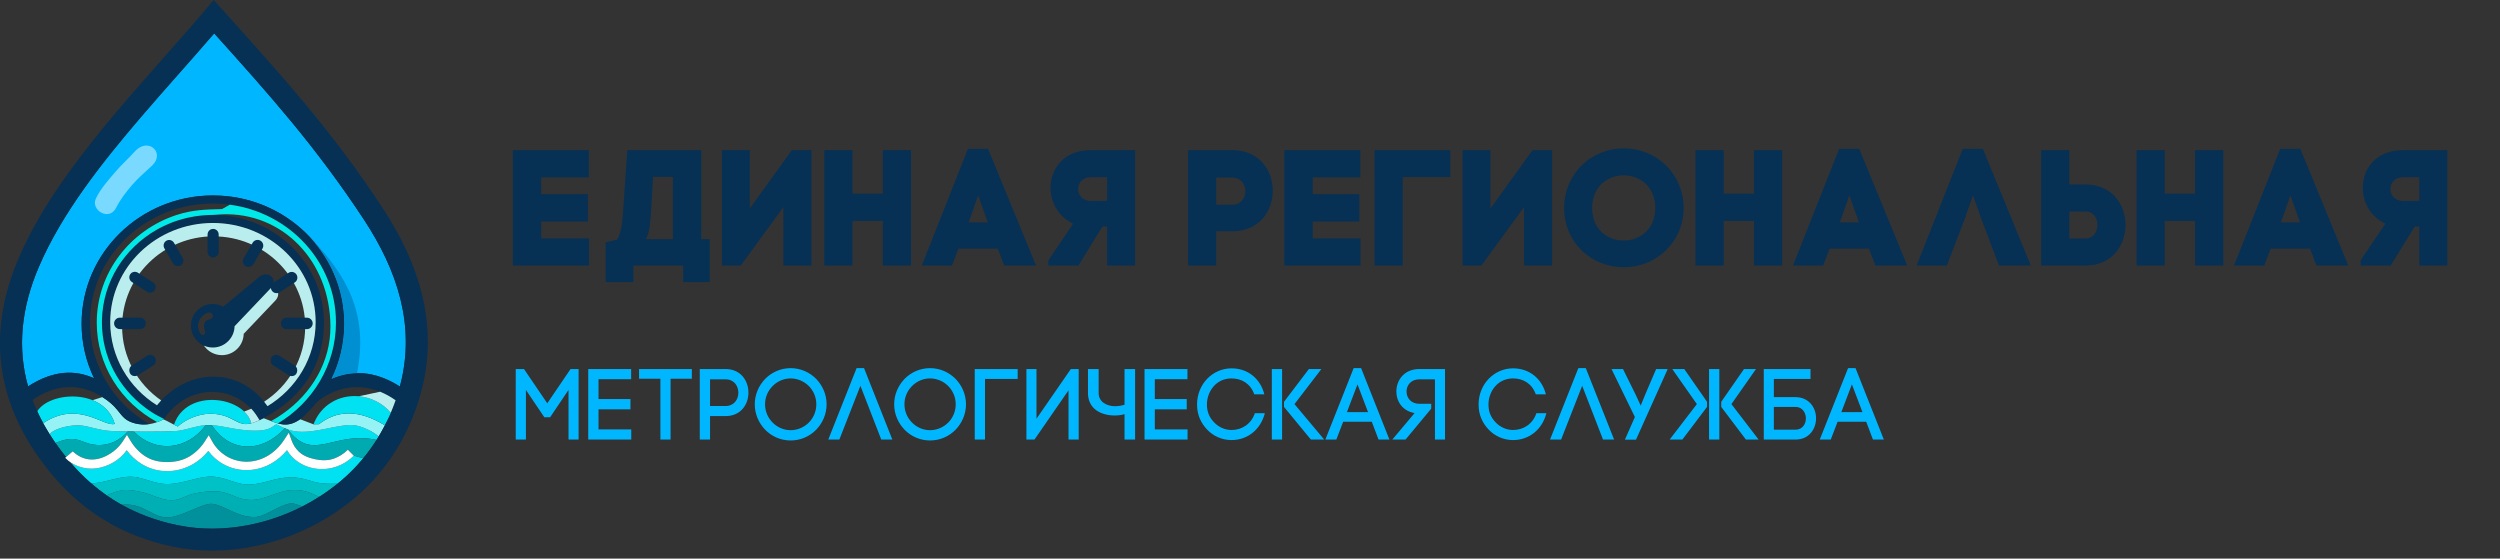 <svg width="273" height="61" viewBox="0 0 273 61" fill="none" xmlns="http://www.w3.org/2000/svg">
<rect x="0" y="0" width="273" height="61" fill="#333333" stroke="none"/>
<path fill-rule="evenodd" clip-rule="evenodd" d="M23.387 3.648C20.725 6.745 17.97 9.769 15.316 12.874C11.16 17.734 6.761 23.254 4.232 29.165C2.331 33.61 1.872 37.953 3.064 42.191C3.07 42.186 3.078 42.181 3.083 42.181C5.811 40.434 8.161 40.352 10.274 41.309C9.399 39.499 8.91 37.478 8.91 35.346C8.91 27.614 15.332 21.344 23.254 21.344C31.175 21.344 37.597 27.611 37.597 35.346C37.597 37.502 37.098 39.543 36.207 41.365C38.358 40.412 40.909 40.447 43.65 42.197L43.664 42.208C43.675 42.167 43.685 42.129 43.696 42.088C45.41 35.536 43.367 29.502 39.755 24.004C37.32 20.298 34.691 16.775 31.871 13.355C29.138 10.04 26.264 6.84 23.39 3.648H23.387Z" fill="#00B7FF"/>
<path fill-rule="evenodd" clip-rule="evenodd" d="M13.268 55.109C15.653 54.894 16.577 56.459 18.191 56.505C19.712 56.551 22.032 54.954 23.127 55.019C24.406 55.095 26.05 56.625 28.033 56.445C29.098 56.35 31.157 54.679 32.194 55.019L33.039 55.296C30.893 56.394 28.568 57.149 26.185 57.502C23.518 57.899 20.983 57.79 18.367 57.122C17.302 56.85 16.256 56.505 15.243 56.076C14.558 55.785 13.901 55.465 13.268 55.109Z" fill="#00919D"/>
<path fill-rule="evenodd" clip-rule="evenodd" d="M11.638 54.09C12.198 53.862 12.752 53.617 13.344 53.533C14.015 53.438 14.702 53.577 15.365 53.712C16.492 53.943 17.544 54.598 18.696 54.633C19.573 54.66 20.361 54.063 21.222 53.889C22.684 53.593 23.662 53.577 24.419 53.767C25.574 54.06 26.278 54.709 27.821 54.571C29.038 54.462 30.488 53.606 31.686 53.53C33.156 53.435 33.74 53.748 34.846 54.258C34.259 54.631 33.653 54.978 33.036 55.294L32.192 55.016C31.154 54.677 29.095 56.347 28.03 56.443C26.049 56.622 24.403 55.092 23.124 55.016C22.029 54.951 19.712 56.548 18.188 56.502C16.574 56.453 15.648 54.891 13.265 55.106C12.703 54.791 12.16 54.451 11.635 54.087L11.638 54.09Z" fill="#00AFB3"/>
<path fill-rule="evenodd" clip-rule="evenodd" d="M9.967 52.789C11.706 52.702 13.043 51.941 14.594 52.072C15.648 52.161 16.791 52.77 17.954 52.846C19.663 52.957 21.266 52.134 22.8 52.044C24.322 51.952 25.588 52.83 26.902 52.906C28.345 52.992 29.616 52.316 31.124 52.161C32.558 52.014 33.439 52.376 34.319 52.618C35.191 52.859 35.989 52.83 36.861 52.819C36.22 53.337 35.547 53.818 34.851 54.261C33.743 53.75 33.159 53.438 31.692 53.533C30.494 53.609 29.043 54.465 27.826 54.574C26.28 54.712 25.579 54.063 24.425 53.77C23.667 53.577 22.689 53.596 21.227 53.892C20.366 54.066 19.579 54.66 18.701 54.636C17.549 54.601 16.501 53.946 15.371 53.715C14.708 53.579 14.018 53.441 13.349 53.536C12.757 53.62 12.2 53.862 11.643 54.093C11.065 53.688 10.508 53.256 9.973 52.791L9.967 52.789Z" fill="#00C2C6"/>
<path fill-rule="evenodd" clip-rule="evenodd" d="M5.417 47.413C6.123 46.657 7.835 46.405 8.682 46.446C9.682 46.492 10.823 47.027 12.352 47.073C12.844 47.087 13.39 47.1 13.955 47.108C12.532 48.744 10.744 48.746 9.715 48.448C8.609 48.13 8.09 47.511 6.055 48.38C5.835 48.062 5.621 47.741 5.417 47.413ZM14.604 47.114C16.392 47.133 18.247 47.117 19.171 47.065C19.962 47.019 20.57 46.772 21.676 46.532C21.942 46.475 22.206 46.44 22.466 46.426C20.459 49.154 16.957 49.518 14.607 47.114H14.604ZM23.132 46.426C23.675 46.456 24.208 46.549 24.737 46.652C29.345 47.562 29.652 46.568 30.179 46.326C30.516 46.494 30.814 46.641 31.1 46.761C28.573 49.532 25.069 49.42 23.135 46.429L23.132 46.426ZM31.434 46.888C31.787 47.013 32.132 47.095 32.526 47.127C34.561 47.293 36.769 46.353 38.472 46.413C39.092 46.435 39.698 46.679 40.257 46.948C40.537 47.084 41.045 47.375 41.358 47.646C41.279 47.777 41.197 47.907 41.116 48.038C36.43 47 34.197 50.602 31.436 46.888H31.434Z" fill="#00E2F1"/>
<path fill-rule="evenodd" clip-rule="evenodd" d="M10.106 43.699L11.179 43.362C11.872 43.794 12.407 44.264 12.809 44.767C13.442 45.557 13.716 45.962 14.743 46.234C15.824 46.519 16.938 46.285 17.854 45.794C18.419 46.041 18.851 46.326 19.416 46.573C19.785 46.239 20.217 45.948 20.73 45.715C21.855 45.199 22.92 45.041 24.129 45.307C25.197 45.541 25.677 46.073 26.468 46.266C27.117 46.424 27.837 46.139 28.793 45.669C30.301 46.225 31.276 46.856 32.781 45.78C33.273 45.967 33.746 46.149 34.235 46.337C34.433 46.331 34.631 46.326 34.83 46.323C36.75 44.835 39.073 44.639 42.023 46.443L41.999 46.503C41.795 46.894 41.58 47.277 41.355 47.652C41.042 47.377 40.534 47.087 40.255 46.953C39.695 46.685 39.092 46.44 38.47 46.418C36.767 46.359 34.558 47.299 32.523 47.133C31.697 47.065 31.078 46.782 30.173 46.331C29.646 46.573 29.339 47.568 24.732 46.657C23.738 46.462 22.724 46.31 21.67 46.538C20.565 46.78 19.956 47.024 19.166 47.07C17.832 47.146 14.553 47.141 12.347 47.076C10.818 47.03 9.677 46.494 8.677 46.448C7.827 46.407 6.115 46.663 5.412 47.415L5.363 47.337C5.129 46.964 4.912 46.59 4.708 46.215C8.552 43.642 11.315 46.657 12.532 46.291C12.141 44.979 11.214 44.145 10.1 43.699H10.106Z" fill="#95F2F5"/>
<path fill-rule="evenodd" clip-rule="evenodd" d="M38.644 49.757L39.668 50.04C38.94 50.925 38.133 51.748 37.25 52.495C37.122 52.604 36.992 52.713 36.859 52.819C35.987 52.83 35.191 52.859 34.316 52.618C33.436 52.376 32.556 52.015 31.121 52.161C29.613 52.316 28.342 52.99 26.9 52.906C25.582 52.827 24.319 51.952 22.798 52.044C21.263 52.137 19.66 52.957 17.951 52.846C16.788 52.77 15.648 52.161 14.591 52.072C13.04 51.941 11.703 52.699 9.964 52.789C9.144 52.077 8.373 51.297 7.65 50.45C8.457 51.015 9.519 51.27 10.472 51.151C11.806 50.982 13.121 50.219 13.833 49.168C14.289 49.776 14.819 50.26 15.389 50.621C16.291 51.191 17.297 51.458 18.299 51.45C19.299 51.439 20.293 51.156 21.17 50.626C21.757 50.273 22.292 49.809 22.746 49.244C23.121 49.749 23.569 50.167 24.066 50.493C24.865 51.018 25.794 51.306 26.75 51.335C27.701 51.365 28.679 51.14 29.581 50.637C30.217 50.284 30.811 49.795 31.336 49.165C31.504 49.442 31.703 49.695 31.925 49.92C32.531 50.529 33.316 50.941 34.169 51.123C35.014 51.303 35.93 51.251 36.799 50.936C37.456 50.7 38.087 50.311 38.641 49.763L38.644 49.757Z" fill="#00E2F1"/>
<path fill-rule="evenodd" clip-rule="evenodd" d="M6.058 48.38C8.093 47.51 8.612 48.13 9.717 48.448C10.747 48.744 12.534 48.741 13.958 47.108C14.173 47.111 14.39 47.114 14.607 47.117C16.957 49.523 20.459 49.157 22.466 46.429C22.692 46.416 22.912 46.418 23.135 46.429C25.072 49.42 28.573 49.532 31.1 46.761C31.214 46.81 31.325 46.853 31.436 46.891C34.197 50.607 36.43 47.002 41.116 48.04C40.676 48.736 40.192 49.404 39.67 50.04L38.646 49.757L37.994 49.102C37.538 49.556 37.025 49.871 36.492 50.064C35.788 50.319 35.085 50.284 34.4 50.14C33.721 49.996 33.064 49.746 32.588 49.265C32.273 48.947 32.021 48.562 31.86 48.116L31.545 47.244L31.037 48.018C30.499 48.836 29.845 49.437 29.138 49.828C28.386 50.246 27.573 50.434 26.786 50.409C26.001 50.385 25.24 50.145 24.58 49.714C24.017 49.344 23.534 48.836 23.178 48.195L22.8 47.516L22.385 48.173C21.939 48.877 21.358 49.434 20.703 49.83C19.964 50.276 19.133 50.442 18.302 50.45C17.473 50.458 16.639 50.311 15.892 49.836C15.273 49.445 14.71 48.877 14.254 48.119L13.868 47.481L13.466 48.108C13.246 48.453 12.972 48.776 12.662 49.067C11.255 50.276 9.446 50.697 7.952 49.282L7.213 49.909L7.177 49.866C6.789 49.382 6.417 48.885 6.061 48.374L6.058 48.38Z" fill="#00AAB1"/>
<path fill-rule="evenodd" clip-rule="evenodd" d="M4.064 44.913C5.441 42.716 11.374 42.384 12.537 46.291C11.32 46.655 8.557 43.639 4.713 46.215C4.477 45.783 4.262 45.348 4.064 44.913Z" fill="#00E2F1"/>
<path fill-rule="evenodd" clip-rule="evenodd" d="M19.415 46.573L18.997 46.375C20.385 42.327 26.712 43.289 27.443 46.223C27.093 46.315 26.772 46.34 26.47 46.266C25.702 46.041 25.215 45.557 24.18 45.318C24.164 45.315 24.148 45.31 24.131 45.307C22.922 45.041 21.858 45.201 20.733 45.715C20.22 45.948 19.788 46.239 19.418 46.573H19.415Z" fill="#00E2F1"/>
<path fill-rule="evenodd" clip-rule="evenodd" d="M34.235 46.334C35.648 42.648 40.355 42.289 42.738 45.136C42.499 45.571 42.262 46.003 42.023 46.437C39.073 44.636 36.748 44.829 34.83 46.318C34.632 46.323 34.433 46.329 34.235 46.331V46.334Z" fill="#00E2F1"/>
<path fill-rule="evenodd" clip-rule="evenodd" d="M23.251 23.474C29.945 23.474 35.373 28.731 35.373 35.218C35.373 40.224 32.656 43.761 28.337 45.88C28.005 45.353 27.704 44.843 27.082 44.291C24.898 42.354 21.719 42.316 19.443 44.087C18.84 44.557 18.323 45.117 17.913 45.764L17.313 45.457C16.775 45.182 16.275 44.84 15.8 44.479C12.958 42.33 11.13 38.98 11.13 35.218C11.13 28.733 16.558 23.474 23.251 23.474ZM17.139 44.261C20.464 40.138 26.204 40.005 29.209 44.356C32.368 42.441 34.468 39.048 34.468 35.18C34.468 29.201 29.448 24.352 23.251 24.352C17.058 24.352 12.034 29.201 12.034 35.18C12.034 38.983 14.066 42.327 17.139 44.259V44.261Z" fill="#063054"/>
<path fill-rule="evenodd" clip-rule="evenodd" d="M23.387 3.648C20.725 6.745 17.97 9.769 15.316 12.874C11.16 17.734 6.762 23.254 4.233 29.165C2.331 33.61 1.872 37.953 3.064 42.191C3.07 42.186 3.078 42.181 3.083 42.181C5.811 40.434 8.161 40.352 10.274 41.309C9.4 39.499 8.911 37.478 8.911 35.346C8.911 27.614 15.333 21.344 23.254 21.344C31.176 21.344 37.598 27.611 37.598 35.346C37.598 37.502 37.098 39.543 36.207 41.365C38.358 40.412 40.909 40.447 43.65 42.197L43.664 42.208C43.675 42.167 43.686 42.129 43.697 42.088C45.411 35.536 43.368 29.502 39.755 24.004C37.321 20.298 34.691 16.775 31.871 13.355C29.138 10.04 26.264 6.84 23.39 3.648H23.387ZM3.551 43.675C4.013 44.903 4.618 46.122 5.371 47.334C5.92 48.214 6.525 49.059 7.175 49.868C9.372 52.607 12.01 54.707 15.246 56.073C16.259 56.502 17.305 56.847 18.37 57.119C20.986 57.787 23.518 57.896 26.188 57.499C30.241 56.896 34.126 55.141 37.253 52.493C40.005 50.164 42.026 47.095 43.205 43.707L43.202 43.705C40.991 42.134 38.386 41.784 35.981 43.012C34.438 43.8 34.615 44.039 33.46 45.18C33.439 45.201 33.417 45.223 33.395 45.245C32.969 45.663 32.727 45.859 32.192 46.111C31.526 46.426 30.956 46.399 30.353 46.234C34.159 43.941 36.69 39.863 36.69 35.21C36.69 28.041 30.676 22.227 23.257 22.227C15.838 22.227 9.823 28.038 9.823 35.21C9.823 39.915 12.415 44.036 16.291 46.312C15.786 46.383 15.265 46.367 14.748 46.231C13.724 45.959 13.45 45.554 12.814 44.764C12.42 44.272 11.902 43.813 11.239 43.395C11.182 43.357 11.122 43.321 11.065 43.283C8.595 41.757 5.955 42.02 3.624 43.626C3.602 43.639 3.575 43.658 3.553 43.675H3.551ZM23.33 0C16.082 8.712 6.36 18.09 2.024 28.22C-0.793 34.8 -0.945 41.724 3.333 48.6C3.907 49.523 4.564 50.447 5.303 51.368C7.821 54.506 10.796 56.796 14.311 58.282C15.411 58.746 16.566 59.132 17.775 59.442C20.714 60.194 23.545 60.316 26.538 59.871C31.021 59.205 35.324 57.266 38.801 54.324C42.373 51.3 44.843 47.182 46.017 42.691C47.921 35.405 45.769 28.788 41.76 22.683C36.033 13.969 30.497 7.968 23.333 0H23.33Z" fill="#063054"/>
<path d="M7.947 49.287C9.441 50.702 11.25 50.281 12.657 49.072C12.97 48.785 13.241 48.459 13.461 48.114L13.864 47.486L14.249 48.124C14.706 48.882 15.268 49.447 15.887 49.841C16.634 50.314 17.468 50.463 18.297 50.455C19.128 50.447 19.959 50.281 20.698 49.836C21.353 49.439 21.934 48.882 22.38 48.179L22.796 47.521L23.173 48.2C23.529 48.842 24.015 49.35 24.575 49.719C25.232 50.151 25.996 50.387 26.781 50.414C27.569 50.439 28.381 50.252 29.133 49.833C29.84 49.439 30.494 48.842 31.032 48.024L31.54 47.25L31.855 48.122C32.016 48.567 32.268 48.953 32.584 49.271C33.059 49.752 33.719 50.002 34.395 50.145C35.08 50.289 35.784 50.325 36.487 50.069C37.02 49.877 37.533 49.562 37.989 49.108L38.642 49.763C38.087 50.314 37.457 50.7 36.8 50.936C35.93 51.251 35.015 51.3 34.17 51.123C33.317 50.944 32.532 50.531 31.926 49.92C31.703 49.695 31.505 49.442 31.337 49.165C30.812 49.795 30.217 50.284 29.582 50.637C28.68 51.14 27.702 51.365 26.751 51.335C25.795 51.306 24.866 51.017 24.067 50.493C23.57 50.167 23.122 49.749 22.747 49.244C22.293 49.809 21.755 50.273 21.171 50.626C20.294 51.156 19.299 51.441 18.3 51.45C17.297 51.46 16.292 51.191 15.39 50.621C14.82 50.26 14.29 49.776 13.834 49.167C13.122 50.219 11.807 50.982 10.473 51.151C9.289 51.3 7.939 50.874 7.118 49.991L7.944 49.29L7.947 49.287Z" fill="#FEFEFE"/>
<path fill-rule="evenodd" clip-rule="evenodd" d="M39.178 43.273L41.504 42.778C42.088 43.012 42.656 43.324 43.199 43.71C43.039 44.169 42.865 44.62 42.675 45.066C41.74 43.987 40.466 43.387 39.176 43.273H39.178Z" fill="#BAEEEE"/>
<path fill-rule="evenodd" clip-rule="evenodd" d="M23.33 25.81C28.85 25.81 33.327 30.219 33.327 35.658C33.327 39.127 31.529 42.121 28.845 43.867C28.97 44.022 29.092 44.185 29.209 44.354C32.368 42.439 34.468 39.045 34.468 35.177C34.468 29.198 29.448 24.349 23.252 24.349C17.058 24.349 12.035 29.198 12.035 35.177C12.035 38.98 14.067 42.325 17.139 44.256C17.289 44.071 17.443 43.895 17.601 43.724C15.02 41.944 13.333 38.991 13.333 35.653C13.333 30.214 17.81 25.805 23.33 25.805V25.81ZM27.438 44.634C27.185 44.745 26.927 44.848 26.666 44.941C27.047 45.305 27.321 45.736 27.443 46.22C27.788 46.128 28.163 45.97 28.584 45.769C28.628 45.745 28.668 45.718 28.712 45.69H28.715C28.592 45.755 28.467 45.818 28.342 45.878C28.082 45.462 27.837 45.057 27.44 44.634H27.438Z" fill="#BAEEEE"/>
<path fill-rule="evenodd" clip-rule="evenodd" d="M34.007 26.082C38.204 30.415 40.193 34.623 38.995 40.743C38.008 40.757 37.074 40.983 36.205 41.368C37.096 39.545 37.596 37.502 37.596 35.348C37.596 31.798 36.24 28.557 34.007 26.087V26.085V26.082Z" fill="#0090D2"/>
<path fill-rule="evenodd" clip-rule="evenodd" d="M17.172 46.095C13.233 43.976 10.565 39.909 10.565 35.237C10.565 29.76 14.227 25.115 19.31 23.466C21.054 22.901 22.434 22.879 24.24 22.833L25.096 22.355C31.643 23.224 36.685 28.649 36.685 35.212C36.685 39.863 34.153 43.944 30.347 46.236C30.401 46.25 30.453 46.266 30.507 46.277C30.217 46.206 29.921 46.1 29.608 45.978C30.067 45.734 30.499 45.451 30.918 45.155C34.063 42.941 36.112 39.488 36.085 35.609C36.033 28.5 30.861 23.167 24.265 23.403C23.92 23.417 23.567 23.439 23.205 23.471C23.137 23.471 23.072 23.471 23.004 23.474C22.961 23.474 22.915 23.477 22.871 23.477C22.806 23.48 22.741 23.482 22.675 23.485C22.64 23.488 22.602 23.488 22.567 23.49C22.504 23.493 22.442 23.498 22.382 23.501C22.341 23.504 22.301 23.507 22.26 23.509C22.2 23.515 22.143 23.52 22.083 23.526C22.037 23.531 21.988 23.534 21.942 23.539C21.88 23.545 21.817 23.553 21.755 23.561C21.719 23.566 21.684 23.569 21.649 23.575C21.589 23.583 21.529 23.591 21.469 23.599C21.426 23.605 21.382 23.613 21.339 23.618C21.287 23.626 21.233 23.634 21.181 23.642C21.133 23.651 21.081 23.659 21.032 23.67C20.978 23.68 20.923 23.689 20.869 23.7C20.828 23.708 20.788 23.716 20.747 23.724C20.692 23.735 20.638 23.746 20.584 23.759C20.535 23.77 20.483 23.781 20.434 23.792C20.391 23.803 20.35 23.811 20.307 23.822C20.252 23.835 20.198 23.849 20.144 23.863C20.095 23.876 20.046 23.887 19.997 23.901C19.953 23.911 19.913 23.922 19.869 23.936C19.82 23.95 19.769 23.963 19.72 23.979C19.666 23.996 19.608 24.012 19.554 24.028C19.519 24.039 19.483 24.05 19.451 24.061C19.394 24.08 19.34 24.096 19.282 24.115C19.244 24.129 19.206 24.14 19.168 24.153C19.111 24.172 19.054 24.194 18.997 24.213C18.962 24.227 18.924 24.24 18.889 24.254C18.826 24.276 18.766 24.3 18.707 24.324L18.633 24.354C18.571 24.379 18.508 24.406 18.446 24.43C18.427 24.439 18.408 24.447 18.389 24.455C18.299 24.493 18.212 24.531 18.125 24.572L18.087 24.588C18.019 24.618 17.954 24.65 17.886 24.683L17.845 24.702C17.777 24.735 17.712 24.767 17.647 24.8L17.634 24.805C17.53 24.857 17.427 24.911 17.326 24.965L17.31 24.974C17.242 25.012 17.174 25.05 17.107 25.088L17.087 25.099C13.602 27.095 11.239 30.735 11.133 34.916C11.13 35.014 11.13 35.112 11.13 35.21C11.13 38.972 12.958 42.322 15.8 44.471C16.278 44.832 16.775 45.174 17.313 45.449L17.9 45.747L17.854 45.785C17.636 45.902 17.408 46.005 17.172 46.09V46.095Z" fill="#00E9E9"/>
<path fill-rule="evenodd" clip-rule="evenodd" d="M23.238 33.194C23.653 33.194 24.047 33.303 24.387 33.49C25.704 32.417 26.992 31.295 28.312 30.227C29.418 29.445 30.464 30.597 29.502 31.537L25.615 35.623C25.587 36.913 24.534 37.951 23.238 37.951C21.923 37.951 20.858 36.886 20.858 35.571C20.858 34.256 21.923 33.191 23.238 33.191V33.194ZM21.887 36.427C21.627 36.011 21.553 35.549 21.692 35.123C21.83 34.694 22.493 34.063 22.909 34.118C23.172 34.153 23.384 34.577 23.11 34.775C22.773 35.017 22.358 34.808 22.281 35.582C22.265 35.742 22.309 35.922 22.371 36.117C22.428 36.296 22.447 36.449 22.262 36.554C22.124 36.633 21.969 36.549 21.89 36.427H21.887Z" fill="#063054"/>
<path fill-rule="evenodd" clip-rule="evenodd" d="M29.676 31.336C30.341 31.428 30.695 32.216 29.999 32.892L26.612 36.454C26.584 37.744 25.53 38.782 24.235 38.782C23.417 38.782 22.697 38.372 22.27 37.744C22.567 37.877 22.895 37.951 23.24 37.951C24.536 37.951 25.59 36.913 25.617 35.623L29.505 31.537C29.573 31.472 29.63 31.404 29.679 31.336H29.676Z" fill="#BAEEEE"/>
<path d="M10.459 21.714C10.975 20.592 11.836 19.671 12.638 18.725C13.276 17.973 14.031 17.321 14.697 16.566C16.172 14.898 18.071 16.683 16.623 18.068C15.862 18.796 15.064 19.443 14.398 20.23C13.719 21.032 13.151 21.752 12.684 22.681C11.918 24.205 9.899 22.933 10.459 21.714Z" fill="#FEFEFE" fill-opacity="0.48"/>
<path fill-rule="evenodd" clip-rule="evenodd" d="M16.074 38.847L14.404 39.909C14.113 40.094 14.048 40.461 14.2 40.768C14.355 41.075 14.77 41.156 15.058 40.972L16.729 39.909C17.02 39.725 17.085 39.358 16.933 39.051C16.778 38.744 16.362 38.663 16.074 38.847ZM13.083 34.688H15.297C15.64 34.688 15.922 34.968 15.922 35.313C15.922 35.655 15.642 35.938 15.297 35.938H13.083C12.741 35.938 12.459 35.658 12.459 35.313C12.459 34.971 12.738 34.688 13.083 34.688ZM16.074 31.866L14.401 30.795C14.121 30.616 14.034 30.241 14.213 29.961C14.39 29.679 14.768 29.595 15.047 29.774L16.721 30.844C17.001 31.023 17.088 31.398 16.908 31.678C16.732 31.961 16.354 32.045 16.074 31.866ZM18.897 28.763L17.946 27.112C17.78 26.824 17.881 26.451 18.169 26.286C18.457 26.12 18.829 26.221 18.995 26.509L19.945 28.16C20.111 28.448 20.011 28.82 19.723 28.986C19.435 29.152 19.062 29.051 18.897 28.763ZM22.667 27.508V25.601C22.667 25.27 22.939 24.995 23.273 24.995C23.607 24.995 23.879 25.267 23.879 25.601V27.508C23.879 27.84 23.607 28.114 23.273 28.114C22.942 28.114 22.667 27.842 22.667 27.508ZM26.601 28.212L27.587 26.509C27.758 26.212 28.144 26.109 28.44 26.28C28.736 26.451 28.84 26.837 28.668 27.133L27.682 28.837C27.511 29.133 27.125 29.236 26.829 29.065C26.533 28.894 26.43 28.508 26.601 28.212ZM29.864 30.869L31.51 29.793C31.798 29.605 32.186 29.687 32.374 29.975C32.561 30.263 32.48 30.651 32.192 30.839L30.546 31.915C30.258 32.102 29.869 32.02 29.682 31.733C29.494 31.445 29.576 31.056 29.864 30.869ZM31.306 34.691H33.52C33.862 34.691 34.145 34.971 34.145 35.316C34.145 35.658 33.865 35.941 33.52 35.941H31.306C30.964 35.941 30.681 35.661 30.681 35.316C30.681 34.973 30.961 34.691 31.306 34.691ZM30.505 38.85L32.175 39.912C32.466 40.097 32.531 40.464 32.379 40.771C32.224 41.078 31.809 41.159 31.521 40.974L29.85 39.912C29.559 39.727 29.494 39.361 29.646 39.054C29.801 38.747 30.217 38.665 30.505 38.85Z" fill="#063054"/>
<path d="M59.096 24.194V26.03H64.316V29H56V16.4H64.298V19.37H59.096V21.206H64.19V24.194H59.096ZM76.58 26.12H77.498V30.8H74.6V29H69.164V30.8H66.14V26.462L67.382 26.174C67.796 25.598 67.94 24.5 68.03 23.276L68.498 16.4H76.58V26.12ZM70.55 26.12H73.484V19.316H71.306C71.054 23.996 71.036 25.166 70.55 26.12ZM88.609 29H85.549V22.61L80.887 29H78.835V16.4H81.877V22.772L86.467 16.4H88.609V29ZM93.092 16.4V21.152H96.404V16.4H99.482V29H96.404V24.122H93.092V29H90.014V16.4H93.092ZM109.66 29L108.958 27.146H104.656L103.954 29H100.66L105.7 16.256H107.896L113.134 29H109.66ZM106.816 21.332L105.88 23.996L105.772 24.284H107.86L107.788 24.068L106.816 21.332ZM120.892 24.734H120.388L117.76 29H114.484V28.424L117.184 24.428C113.314 22.574 114.052 16.4 119.056 16.4H123.952V29H120.892V24.734ZM120.892 21.944V19.352H119.128C117.256 19.352 117.274 21.944 119.128 21.944H120.892ZM129.74 16.4H134.564C140.468 16.4 140.45 25.256 134.564 25.256H132.818V29H129.74V16.4ZM132.818 22.358H134.564C136.472 22.358 136.472 19.388 134.564 19.388H132.818V22.358ZM143.348 24.194V26.03H148.568V29H140.252V16.4H148.55V19.37H143.348V21.206H148.442V24.194H143.348ZM153.178 19.334V29H150.1V16.4H158.38V19.334H153.178ZM169.486 29H166.426V22.61L161.764 29H159.712V16.4H162.754V22.772L167.344 16.4H169.486V29ZM170.801 22.718C170.801 19.01 173.717 16.202 177.317 16.202C180.917 16.202 183.851 19.01 183.851 22.718C183.851 26.372 180.917 29.18 177.317 29.18C173.717 29.18 170.801 26.426 170.801 22.718ZM173.861 22.718C173.861 27.47 180.755 27.434 180.755 22.718C180.755 17.966 173.861 17.948 173.861 22.718ZM188.224 16.4V21.152H191.536V16.4H194.614V29H191.536V24.122H188.224V29H185.146V16.4H188.224ZM204.793 29L204.091 27.146H199.789L199.087 29H195.792L200.833 16.256H203.029L208.267 29H204.793ZM201.949 21.332L201.013 23.996L200.905 24.284H202.993L202.921 24.068L201.949 21.332ZM218.293 29L216.421 24.068L215.449 21.332L214.513 23.996L212.587 29H209.292L214.333 16.256H216.529L221.767 29H218.293ZM227.731 29H222.889V16.4H225.967V20.144H227.731C230.629 20.144 232.105 22.34 232.105 24.572C232.105 26.786 230.629 29 227.731 29ZM227.731 23.096H225.967V26.048H227.731C228.613 26.048 229.045 25.292 229.045 24.554C229.045 23.834 228.613 23.096 227.731 23.096ZM236.389 16.4V21.152H239.701V16.4H242.779V29H239.701V24.122H236.389V29H233.311V16.4H236.389ZM252.957 29L252.255 27.146H247.953L247.251 29H243.957L248.997 16.256H251.193L256.431 29H252.957ZM250.113 21.332L249.177 23.996L249.069 24.284H251.157L251.085 24.068L250.113 21.332ZM264.189 24.734H263.685L261.057 29H257.781V28.424L260.481 24.428C256.611 22.574 257.349 16.4 262.353 16.4H267.249V29H264.189V24.734ZM264.189 21.944V19.352H262.425C260.553 19.352 260.571 21.944 262.425 21.944H264.189Z" fill="#063054"/>
<path d="M57.43 42.577V48H56.319V40.3H57.221L59.762 44.04L62.303 40.3H63.183V48H62.083V42.577L60.07 45.569H59.443L57.43 42.577ZM65.358 44.7V46.889H68.933V48H64.236V40.3H68.922V41.411H65.358V43.578H68.845V44.7H65.358ZM73.227 48H72.116V41.356H69.784V40.3H75.548V41.356H73.227V48ZM76.416 40.3H79.232C80.893 40.3 81.729 41.587 81.729 42.874C81.729 44.161 80.893 45.437 79.232 45.437H77.538V48H76.416V40.3ZM77.538 44.337H79.232C80.167 44.337 80.629 43.611 80.629 42.885C80.629 42.148 80.167 41.422 79.232 41.422H77.538V44.337ZM89.142 44.15C89.142 43.358 88.823 42.665 88.328 42.159C87.811 41.642 87.096 41.323 86.337 41.323C85.578 41.323 84.874 41.642 84.368 42.159C83.862 42.665 83.543 43.369 83.543 44.15C83.543 44.931 83.862 45.635 84.368 46.141C84.874 46.658 85.578 46.977 86.337 46.977C87.096 46.977 87.811 46.658 88.328 46.141C88.823 45.635 89.142 44.942 89.142 44.15ZM82.421 44.15C82.421 43.061 82.872 42.082 83.565 41.367C84.269 40.652 85.259 40.201 86.337 40.201C87.426 40.201 88.405 40.652 89.12 41.367C89.813 42.082 90.264 43.061 90.264 44.15C90.264 45.239 89.813 46.218 89.12 46.933C88.405 47.659 87.426 48.099 86.337 48.099C85.259 48.099 84.269 47.659 83.565 46.933C82.872 46.218 82.421 45.239 82.421 44.15ZM93.957 42.126L91.658 48H90.448L93.539 40.201H94.353L97.444 48H96.234L93.957 42.126ZM104.364 44.15C104.364 43.358 104.045 42.665 103.55 42.159C103.033 41.642 102.318 41.323 101.559 41.323C100.8 41.323 100.096 41.642 99.59 42.159C99.084 42.665 98.765 43.369 98.765 44.15C98.765 44.931 99.084 45.635 99.59 46.141C100.096 46.658 100.8 46.977 101.559 46.977C102.318 46.977 103.033 46.658 103.55 46.141C104.045 45.635 104.364 44.942 104.364 44.15ZM97.643 44.15C97.643 43.061 98.094 42.082 98.787 41.367C99.491 40.652 100.481 40.201 101.559 40.201C102.648 40.201 103.627 40.652 104.342 41.367C105.035 42.082 105.486 43.061 105.486 44.15C105.486 45.239 105.035 46.218 104.342 46.933C103.627 47.659 102.648 48.099 101.559 48.099C100.481 48.099 99.491 47.659 98.787 46.933C98.094 46.218 97.643 45.239 97.643 44.15ZM107.564 41.378V48H106.442V40.3H111.128V41.378H107.564ZM117.793 48H116.682V42.621L112.964 48H112.084V40.3H113.184V45.723L116.935 40.3H117.793V48ZM123.954 40.3V48H122.799V45.228C122.447 45.327 122.095 45.371 121.732 45.371C120.225 45.371 118.806 44.645 118.806 42.918V40.3H119.972V42.918C119.972 43.886 120.852 44.359 121.765 44.359C122.128 44.359 122.48 44.293 122.799 44.205V40.3H123.954ZM126.105 44.7V46.889H129.68V48H124.983V40.3H129.669V41.411H126.105V43.578H129.592V44.7H126.105ZM130.718 44.172C130.718 41.928 132.434 40.223 134.48 40.223C136.24 40.223 137.626 41.323 138.066 43.061H136.966C136.559 41.906 135.613 41.323 134.48 41.323C132.764 41.323 131.796 42.786 131.796 44.172C131.796 45.041 132.104 45.624 132.588 46.13C133.072 46.636 133.743 46.955 134.48 46.955C135.646 46.955 136.636 46.284 137.032 45.118H138.121C137.681 46.867 136.273 48.055 134.48 48.055C133.435 48.055 132.489 47.615 131.818 46.911C131.158 46.207 130.718 45.338 130.718 44.172ZM138.882 40.3H140.004V48H138.882V40.3ZM140.213 44.436V43.875L142.93 40.3H144.294L141.357 44.128L144.602 48H143.15L140.213 44.436ZM148.237 41.972L147.082 45.008H149.392L148.237 41.972ZM150.536 48L149.799 46.053H146.675L145.927 48H144.728L147.819 40.201H148.633L151.724 48H150.536ZM156.289 44.095V44.623L153.484 48H152.043L154.474 45.107C153.154 44.876 152.483 43.842 152.483 42.753C152.483 41.532 153.319 40.3 154.991 40.3H157.796V48H156.696V41.422H154.991C154.056 41.422 153.594 42.093 153.594 42.753C153.594 43.424 154.056 44.095 154.991 44.095H156.289ZM161.462 44.172C161.462 41.928 163.178 40.223 165.224 40.223C166.984 40.223 168.37 41.323 168.81 43.061H167.71C167.303 41.906 166.357 41.323 165.224 41.323C163.508 41.323 162.54 42.786 162.54 44.172C162.54 45.041 162.848 45.624 163.332 46.13C163.816 46.636 164.487 46.955 165.224 46.955C166.39 46.955 167.38 46.284 167.776 45.118H168.865C168.425 46.867 167.017 48.055 165.224 48.055C164.179 48.055 163.233 47.615 162.562 46.911C161.902 46.207 161.462 45.338 161.462 44.172ZM172.773 42.126L170.474 48H169.264L172.355 40.201H173.169L176.26 48H175.05L172.773 42.126ZM178.65 48.011H177.44L178.529 45.536L175.977 40.3H177.231L178.595 43.061L179.167 44.293L179.662 43.072L180.85 40.3H182.115L178.65 48.011ZM186.628 40.3H187.75V48H186.628V40.3ZM187.959 44.436V43.875L190.445 40.3H191.754L189.07 44.128L192.04 48H190.654L187.959 44.436ZM186.408 43.875V44.436L183.713 48H182.327L185.297 44.128L182.613 40.3H183.922L186.408 43.875ZM197.709 40.3V41.378H193.705V43.369H196.081C197.467 43.369 198.314 44.447 198.314 45.679C198.314 46.834 197.555 48 196.081 48H192.605V40.3H197.709ZM193.705 44.436V46.922H196.081C196.829 46.922 197.203 46.295 197.203 45.69C197.203 45.085 196.829 44.436 196.081 44.436H193.705ZM202.228 41.972L201.073 45.008H203.383L202.228 41.972ZM204.527 48L203.79 46.053H200.666L199.918 48H198.719L201.81 40.201H202.624L205.715 48H204.527Z" fill="#00B7FF"/>
</svg>
